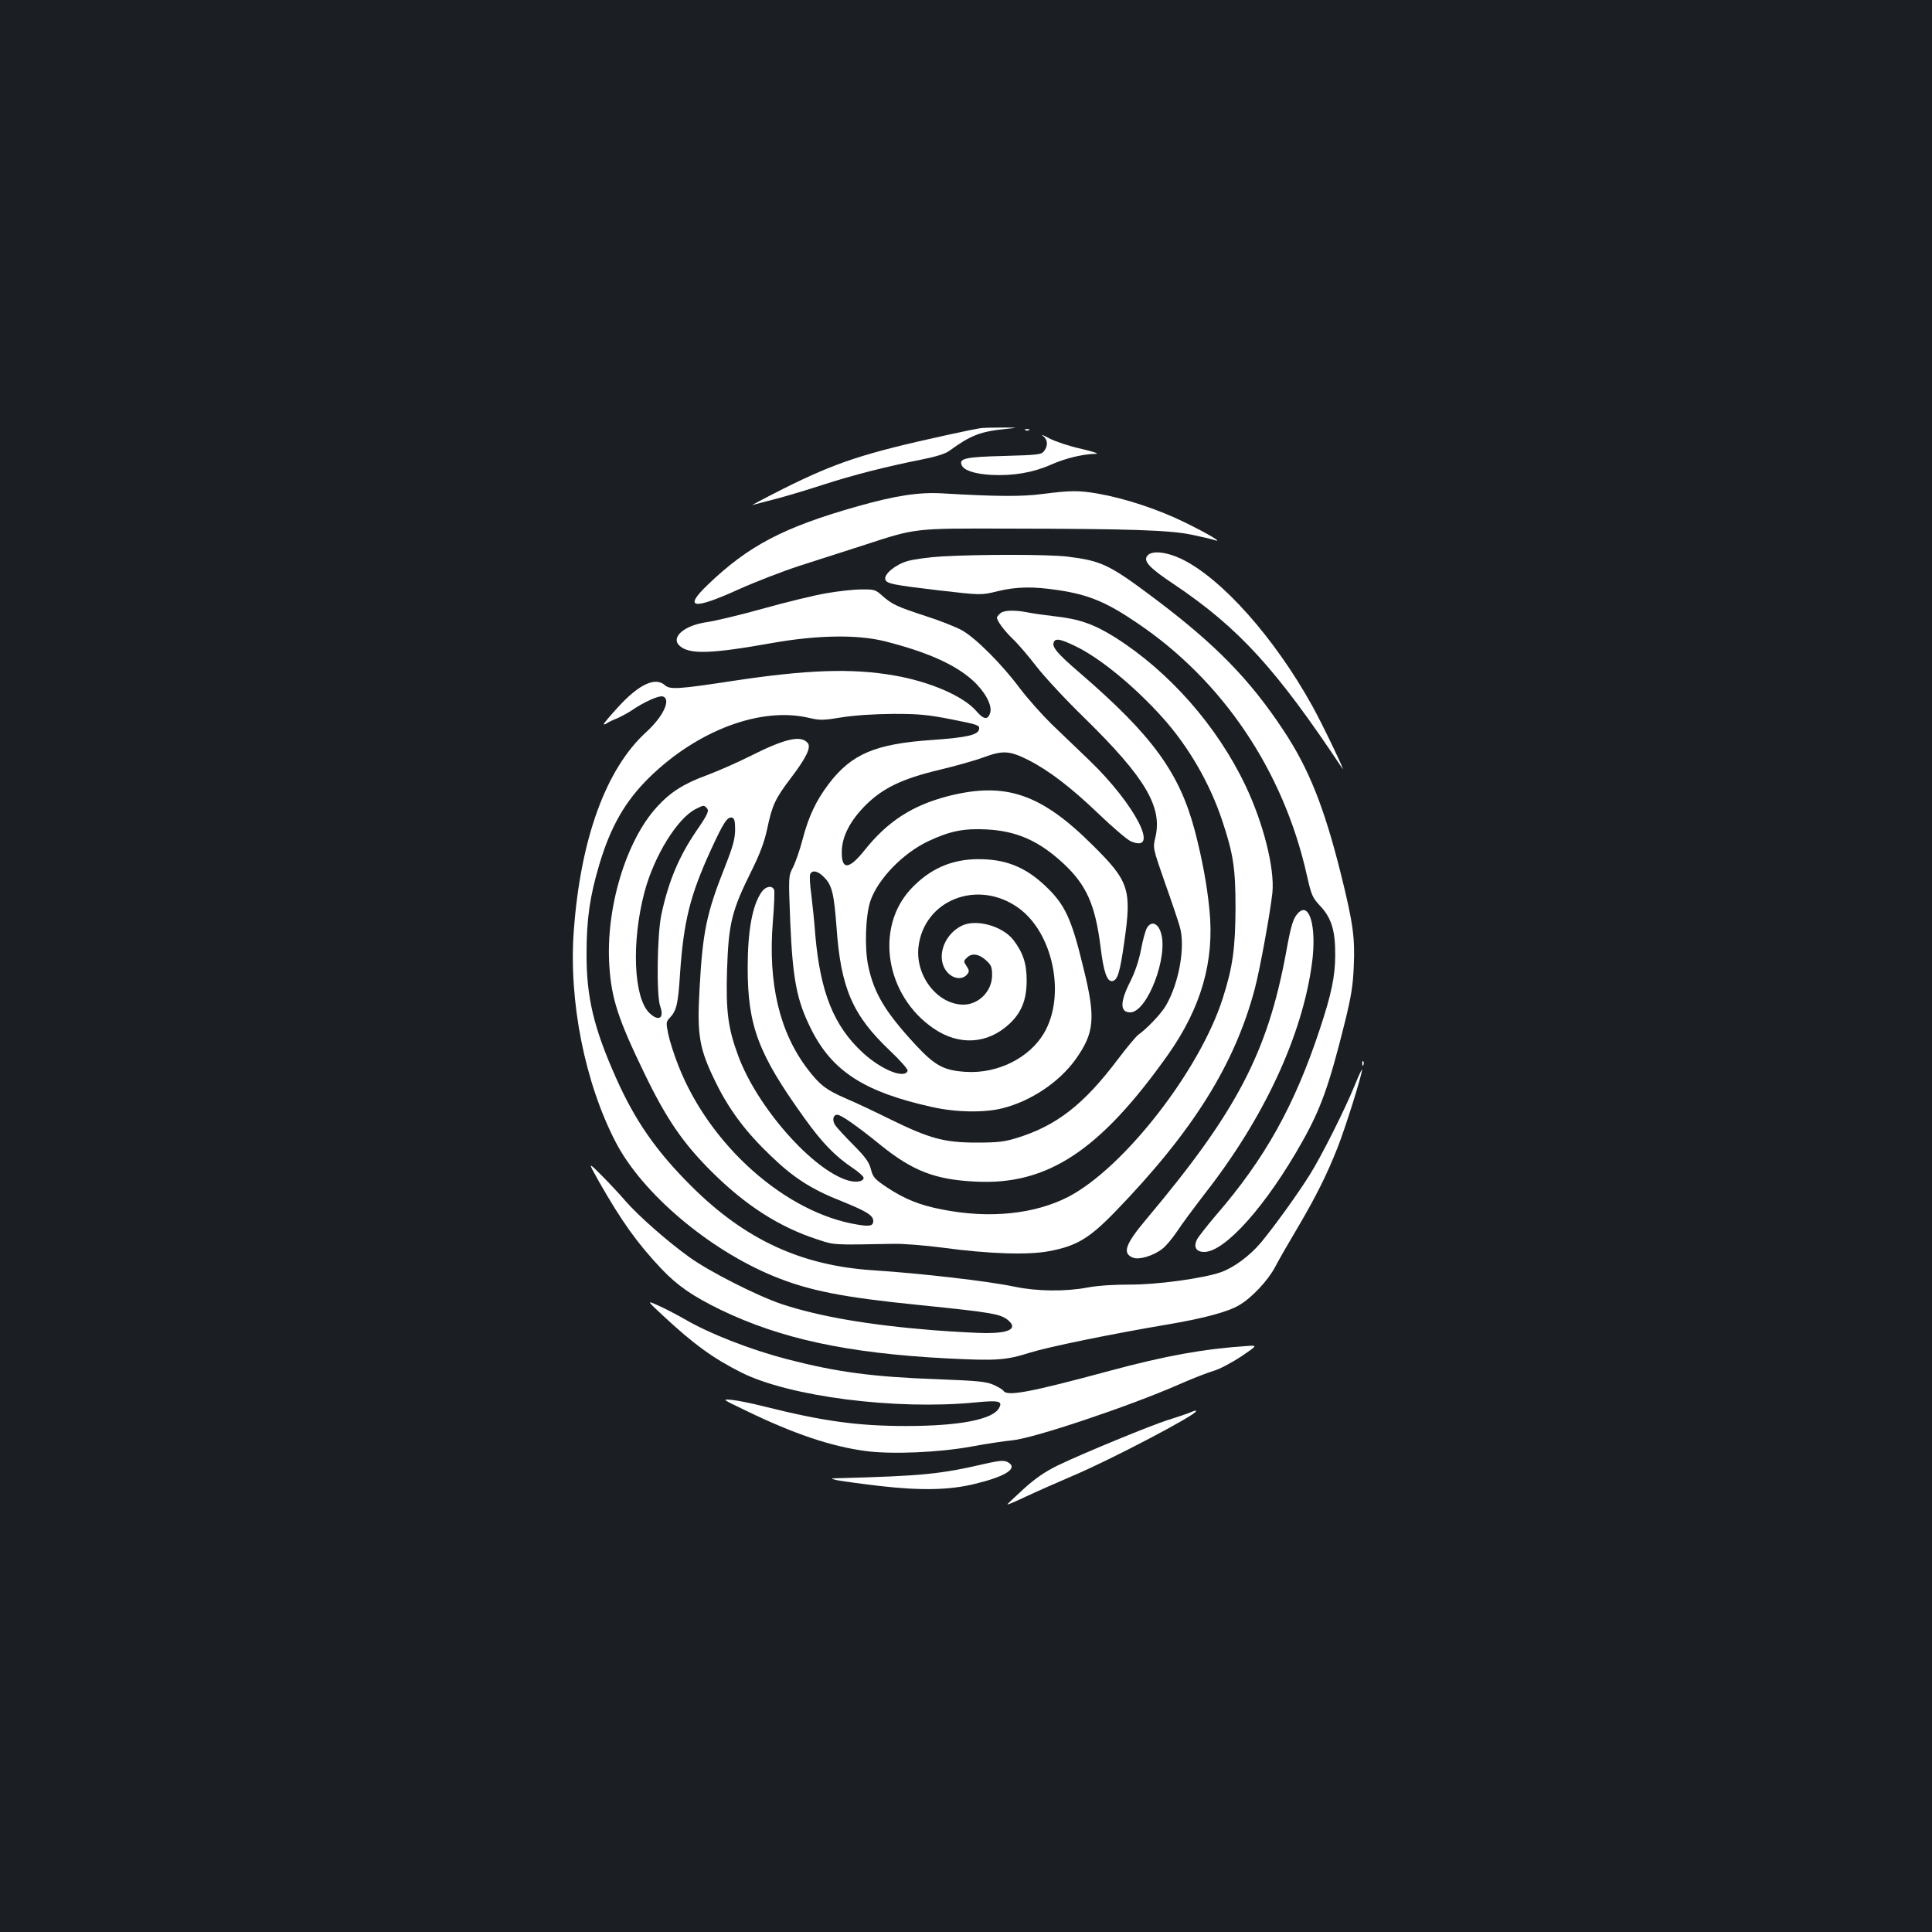 <?xml version="1.0" standalone="no"?>
<!DOCTYPE svg PUBLIC "-//W3C//DTD SVG 20010904//EN"
 "http://www.w3.org/TR/2001/REC-SVG-20010904/DTD/svg10.dtd">
<svg version="1.0" xmlns="http://www.w3.org/2000/svg"
 width="1000pt" height="1000pt" viewBox="0 0 1000 1000"
 preserveAspectRatio="xMidYMid meet">
<rect width="100%" height="100%" fill="#1b1f23"/>
<g transform="translate(0,1000) scale(0.1,-0.1)"
fill="#ffffff" stroke="none">
<path d="M5070 7783 c-14 -2 -88 -17 -165 -34 -435 -95 -577 -142 -853 -280
-97 -49 -168 -87 -157 -83 11 3 62 17 114 30 51 13 162 46 245 73 163 53 333
96 514 132 76 15 124 30 145 45 109 80 161 100 285 113 77 8 77 8 -13 8 -49 0
-101 -1 -115 -4z"/>
<path d="M5308 7773 c7 -3 16 -2 19 1 4 3 -2 6 -13 5 -11 0 -14 -3 -6 -6z"/>
<path d="M5398 7744 c25 -19 28 -50 6 -79 -14 -18 -30 -20 -208 -25 -198 -5
-232 -13 -219 -46 10 -28 66 -47 153 -52 114 -6 218 12 310 53 75 33 161 54
229 56 24 0 -2 9 -73 26 -60 13 -134 38 -165 54 -31 17 -46 23 -33 13z"/>
<path d="M5395 7443 c-107 -14 -238 -13 -512 3 -125 8 -247 -11 -442 -66 -386
-109 -568 -205 -779 -408 -127 -122 -73 -129 160 -23 87 39 229 94 315 122 87
28 234 75 327 105 282 92 261 89 751 88 638 -1 842 -8 955 -32 52 -11 104 -23
115 -27 50 -17 -26 29 -150 90 -138 68 -310 125 -452 150 -100 17 -139 17
-288 -2z"/>
<path d="M5939 7124 c-23 -28 9 -63 140 -150 334 -225 527 -437 868 -950 26
-40 -101 226 -154 321 -196 354 -470 662 -678 762 -78 37 -153 45 -176 17z"/>
<path d="M4875 7120 c-67 -4 -146 -15 -177 -24 -61 -17 -121 -66 -116 -93 4
-24 35 -30 280 -59 217 -25 217 -25 302 -4 99 24 186 25 316 5 153 -23 246
-61 402 -167 446 -299 761 -767 882 -1307 24 -106 29 -117 70 -161 58 -62 78
-128 77 -254 0 -107 -19 -200 -79 -381 -131 -397 -285 -673 -539 -966 -45 -53
-89 -109 -97 -124 -20 -39 -5 -65 37 -65 108 0 323 242 507 570 97 172 140
293 221 619 33 134 42 190 46 288 7 151 -4 227 -67 481 -86 344 -166 545 -297
742 -175 265 -354 447 -668 683 -234 176 -274 194 -450 216 -98 12 -457 12
-650 1z"/>
<path d="M4275 6929 c-60 -10 -207 -46 -325 -79 -118 -33 -249 -64 -290 -70
-118 -16 -191 -79 -142 -123 50 -45 161 -42 480 15 232 41 437 44 577 10 220
-55 369 -121 460 -204 62 -56 100 -126 91 -164 -11 -42 -34 -40 -72 5 -66 77
-240 153 -427 185 -218 38 -450 30 -838 -29 -276 -42 -321 -45 -347 -22 -49
45 -134 6 -241 -111 -44 -48 -78 -88 -76 -91 3 -2 10 1 17 6 7 5 29 16 48 23
19 8 53 26 75 40 70 48 145 81 166 75 44 -14 2 -104 -87 -185 -207 -189 -339
-550 -374 -1027 -27 -365 57 -788 218 -1097 138 -264 480 -553 815 -691 185
-76 359 -110 757 -150 383 -39 422 -46 462 -82 44 -40 1 -63 -116 -63 -46 0
-171 7 -277 15 -335 27 -589 71 -783 135 -127 43 -374 168 -478 243 -114 82
-264 214 -330 290 -29 34 -85 94 -124 133 -72 72 -72 72 -12 -35 117 -205 198
-318 323 -450 82 -86 160 -140 306 -211 312 -150 655 -224 1169 -251 259 -13
305 -10 432 30 92 29 422 97 714 146 184 31 310 65 367 99 66 38 149 127 187
198 18 35 68 122 111 194 99 168 155 279 213 426 42 107 126 376 126 402 0 6
-18 -32 -39 -84 -51 -125 -170 -362 -232 -461 -62 -99 -180 -263 -252 -350
-58 -69 -140 -130 -208 -154 -91 -32 -333 -65 -471 -64 -83 0 -165 -5 -218
-15 -116 -22 -264 -20 -378 4 -138 29 -484 69 -732 85 -372 24 -663 158 -941
435 -182 181 -292 339 -391 562 -115 258 -153 417 -152 643 0 178 17 296 66
460 58 196 135 330 260 452 249 243 575 365 822 308 59 -14 75 -14 173 2 69
11 166 17 268 18 136 0 181 -5 303 -29 132 -26 143 -30 140 -49 -4 -31 -62
-44 -242 -57 -297 -20 -419 -73 -537 -228 -66 -88 -103 -166 -135 -287 -14
-55 -37 -120 -50 -145 -23 -45 -23 -45 -14 -275 13 -308 34 -414 110 -565 109
-216 276 -323 625 -400 124 -28 272 -30 365 -6 147 37 292 135 376 251 99 139
106 214 43 470 -63 262 -96 333 -200 431 -104 98 -207 138 -349 137 -136 -1
-249 -51 -345 -154 -188 -201 -132 -552 117 -722 131 -90 278 -82 391 22 64
59 91 126 91 226 0 87 -18 143 -69 210 -57 73 -196 111 -270 72 -96 -50 -132
-174 -70 -241 32 -35 79 -38 102 -8 10 13 10 20 -2 38 -19 29 -19 29 1 48 24
24 60 19 96 -13 29 -26 33 -36 33 -79 0 -82 -69 -152 -149 -152 -134 1 -249
149 -232 299 29 244 307 352 517 202 180 -129 247 -453 133 -648 -76 -129
-240 -211 -404 -201 -115 7 -161 32 -262 141 -157 170 -214 266 -244 407 -20
93 -14 262 11 336 38 113 168 248 300 310 110 52 183 67 300 61 159 -8 275
-60 403 -180 116 -109 161 -212 188 -425 16 -133 34 -185 62 -180 27 5 39 45
62 208 38 266 24 309 -164 495 -268 267 -451 329 -746 255 -187 -48 -316 -131
-436 -282 -81 -101 -119 -102 -117 -4 2 78 43 157 122 237 90 90 190 138 382
184 80 19 184 48 230 65 100 37 134 35 232 -14 106 -54 220 -141 364 -279 73
-70 148 -134 167 -142 153 -64 22 191 -216 420 -57 55 -145 139 -195 187 -49
48 -123 131 -164 185 -93 125 -228 260 -299 300 -30 17 -113 50 -185 73 -153
50 -178 62 -228 106 -35 32 -41 34 -110 33 -39 0 -121 -9 -182 -20z m-8 -1471
c40 -41 50 -86 63 -259 22 -314 83 -454 276 -637 53 -50 94 -97 92 -104 -15
-44 -135 4 -232 93 -150 138 -220 312 -246 609 -5 69 -15 164 -21 212 -7 48
-9 94 -6 102 10 25 41 19 74 -16z"/>
<path d="M5176 6824 c-9 -8 -16 -18 -16 -20 0 -17 36 -66 80 -109 29 -27 85
-93 125 -145 40 -52 153 -174 252 -270 311 -305 401 -457 363 -615 -13 -54
-13 -54 49 -232 35 -98 69 -200 77 -228 31 -101 -3 -294 -72 -411 -24 -41 -97
-118 -141 -149 -12 -8 -60 -66 -107 -128 -177 -235 -319 -345 -526 -408 -62
-19 -98 -23 -205 -23 -167 0 -242 20 -448 121 -83 41 -187 90 -230 108 -100
43 -135 70 -198 153 -145 191 -204 443 -179 758 7 84 10 160 7 168 -10 25 -44
19 -65 -11 -48 -69 -72 -200 -72 -392 0 -301 55 -446 292 -776 93 -130 161
-200 251 -260 31 -21 57 -44 57 -51 0 -19 -35 -26 -77 -15 -184 51 -475 380
-573 649 -52 140 -63 230 -57 437 8 247 24 311 128 520 43 87 65 146 80 215
26 124 42 157 124 265 79 104 104 157 86 179 -35 42 -116 24 -295 -66 -67 -34
-168 -78 -226 -100 -121 -44 -190 -88 -260 -165 -161 -176 -266 -527 -246
-823 11 -170 46 -276 181 -555 114 -236 200 -362 349 -510 175 -174 349 -286
546 -350 90 -30 77 -29 395 -23 50 1 164 -8 255 -20 235 -32 442 -39 550 -18
141 26 208 66 341 203 403 416 620 763 724 1156 27 102 80 395 91 497 12 125
-46 358 -140 555 -146 307 -395 590 -676 767 -109 68 -184 94 -310 108 -52 6
-115 15 -140 20 -69 14 -127 12 -144 -6z m389 -168 c127 -60 310 -211 453
-371 134 -149 244 -340 307 -529 59 -176 70 -250 70 -456 -1 -207 -14 -305
-66 -467 -118 -372 -510 -876 -798 -1027 -176 -91 -411 -115 -656 -66 -115 22
-193 54 -284 114 -64 43 -72 52 -83 93 -9 37 -27 62 -90 126 -44 44 -86 90
-95 103 -17 26 -11 54 11 54 19 0 101 -57 223 -156 167 -135 283 -180 493
-190 372 -19 643 160 995 656 172 244 242 485 215 751 -12 126 -38 265 -75
407 -80 303 -219 494 -597 820 -114 98 -144 133 -134 157 8 23 35 18 111 -19z
m-1908 -837 c15 -15 9 -30 -54 -122 -89 -131 -142 -257 -179 -427 -23 -103
-27 -423 -7 -478 23 -63 -8 -82 -57 -34 -81 81 -92 369 -24 625 50 188 171
383 266 430 40 20 41 20 55 6z m148 -114 c-1 -49 -11 -86 -54 -195 -93 -234
-114 -332 -130 -626 -14 -244 -2 -313 85 -489 68 -139 155 -255 282 -376 120
-116 212 -175 372 -238 126 -51 160 -72 160 -101 0 -25 -18 -29 -79 -19 -372
59 -768 409 -930 824 -22 55 -45 128 -52 162 -12 59 -12 64 8 85 35 37 43 71
53 231 19 271 52 403 160 639 65 141 84 171 109 166 12 -3 16 -17 16 -63z"/>
<path d="M6717 5272 c-24 -27 -35 -61 -61 -206 -96 -516 -256 -822 -724 -1378
-109 -130 -124 -176 -67 -198 31 -12 105 10 151 46 18 13 52 54 77 91 24 37
89 124 142 193 307 392 506 820 556 1196 25 188 -14 323 -74 256z"/>
<path d="M5937 5198 c-8 -13 -22 -63 -31 -113 -12 -60 -31 -116 -57 -168 -53
-105 -52 -157 1 -157 88 0 200 292 158 415 -16 48 -49 59 -71 23z"/>
<path d="M7051 4494 c0 -11 3 -14 6 -6 3 7 2 16 -1 19 -3 4 -6 -2 -5 -13z"/>
<path d="M3432 3190 c160 -149 260 -221 405 -294 249 -125 799 -195 1211 -155
123 12 143 7 123 -29 -32 -59 -204 -93 -481 -93 -251 0 -430 25 -730 100 -63
16 -140 32 -170 35 -55 5 -55 5 70 -55 247 -120 440 -185 617 -209 136 -19
385 -8 553 23 74 14 169 28 210 32 109 10 605 176 862 289 68 30 148 61 178
70 30 8 94 42 143 74 87 59 87 59 30 55 -225 -15 -422 -51 -708 -128 -411
-111 -532 -134 -551 -104 -3 6 -27 20 -51 31 -38 17 -81 21 -286 29 -341 12
-525 37 -784 104 -191 50 -401 132 -531 208 -31 18 -88 48 -127 66 -70 32 -70
32 17 -49z"/>
<path d="M6150 2685 c-19 -7 -66 -23 -105 -35 -84 -26 -444 -174 -570 -235
-65 -32 -114 -65 -177 -122 -47 -43 -85 -79 -84 -80 2 -2 46 17 99 42 53 25
160 72 239 106 199 84 638 315 638 334 0 6 2 7 -40 -10z"/>
<path d="M5105 2425 c-241 -56 -329 -64 -760 -76 -49 -1 -49 -1 -15 -10 19 -4
118 -18 220 -30 216 -25 367 -22 498 11 153 37 217 77 176 107 -22 16 -42 15
-119 -2z"/>
</g>
</svg>
